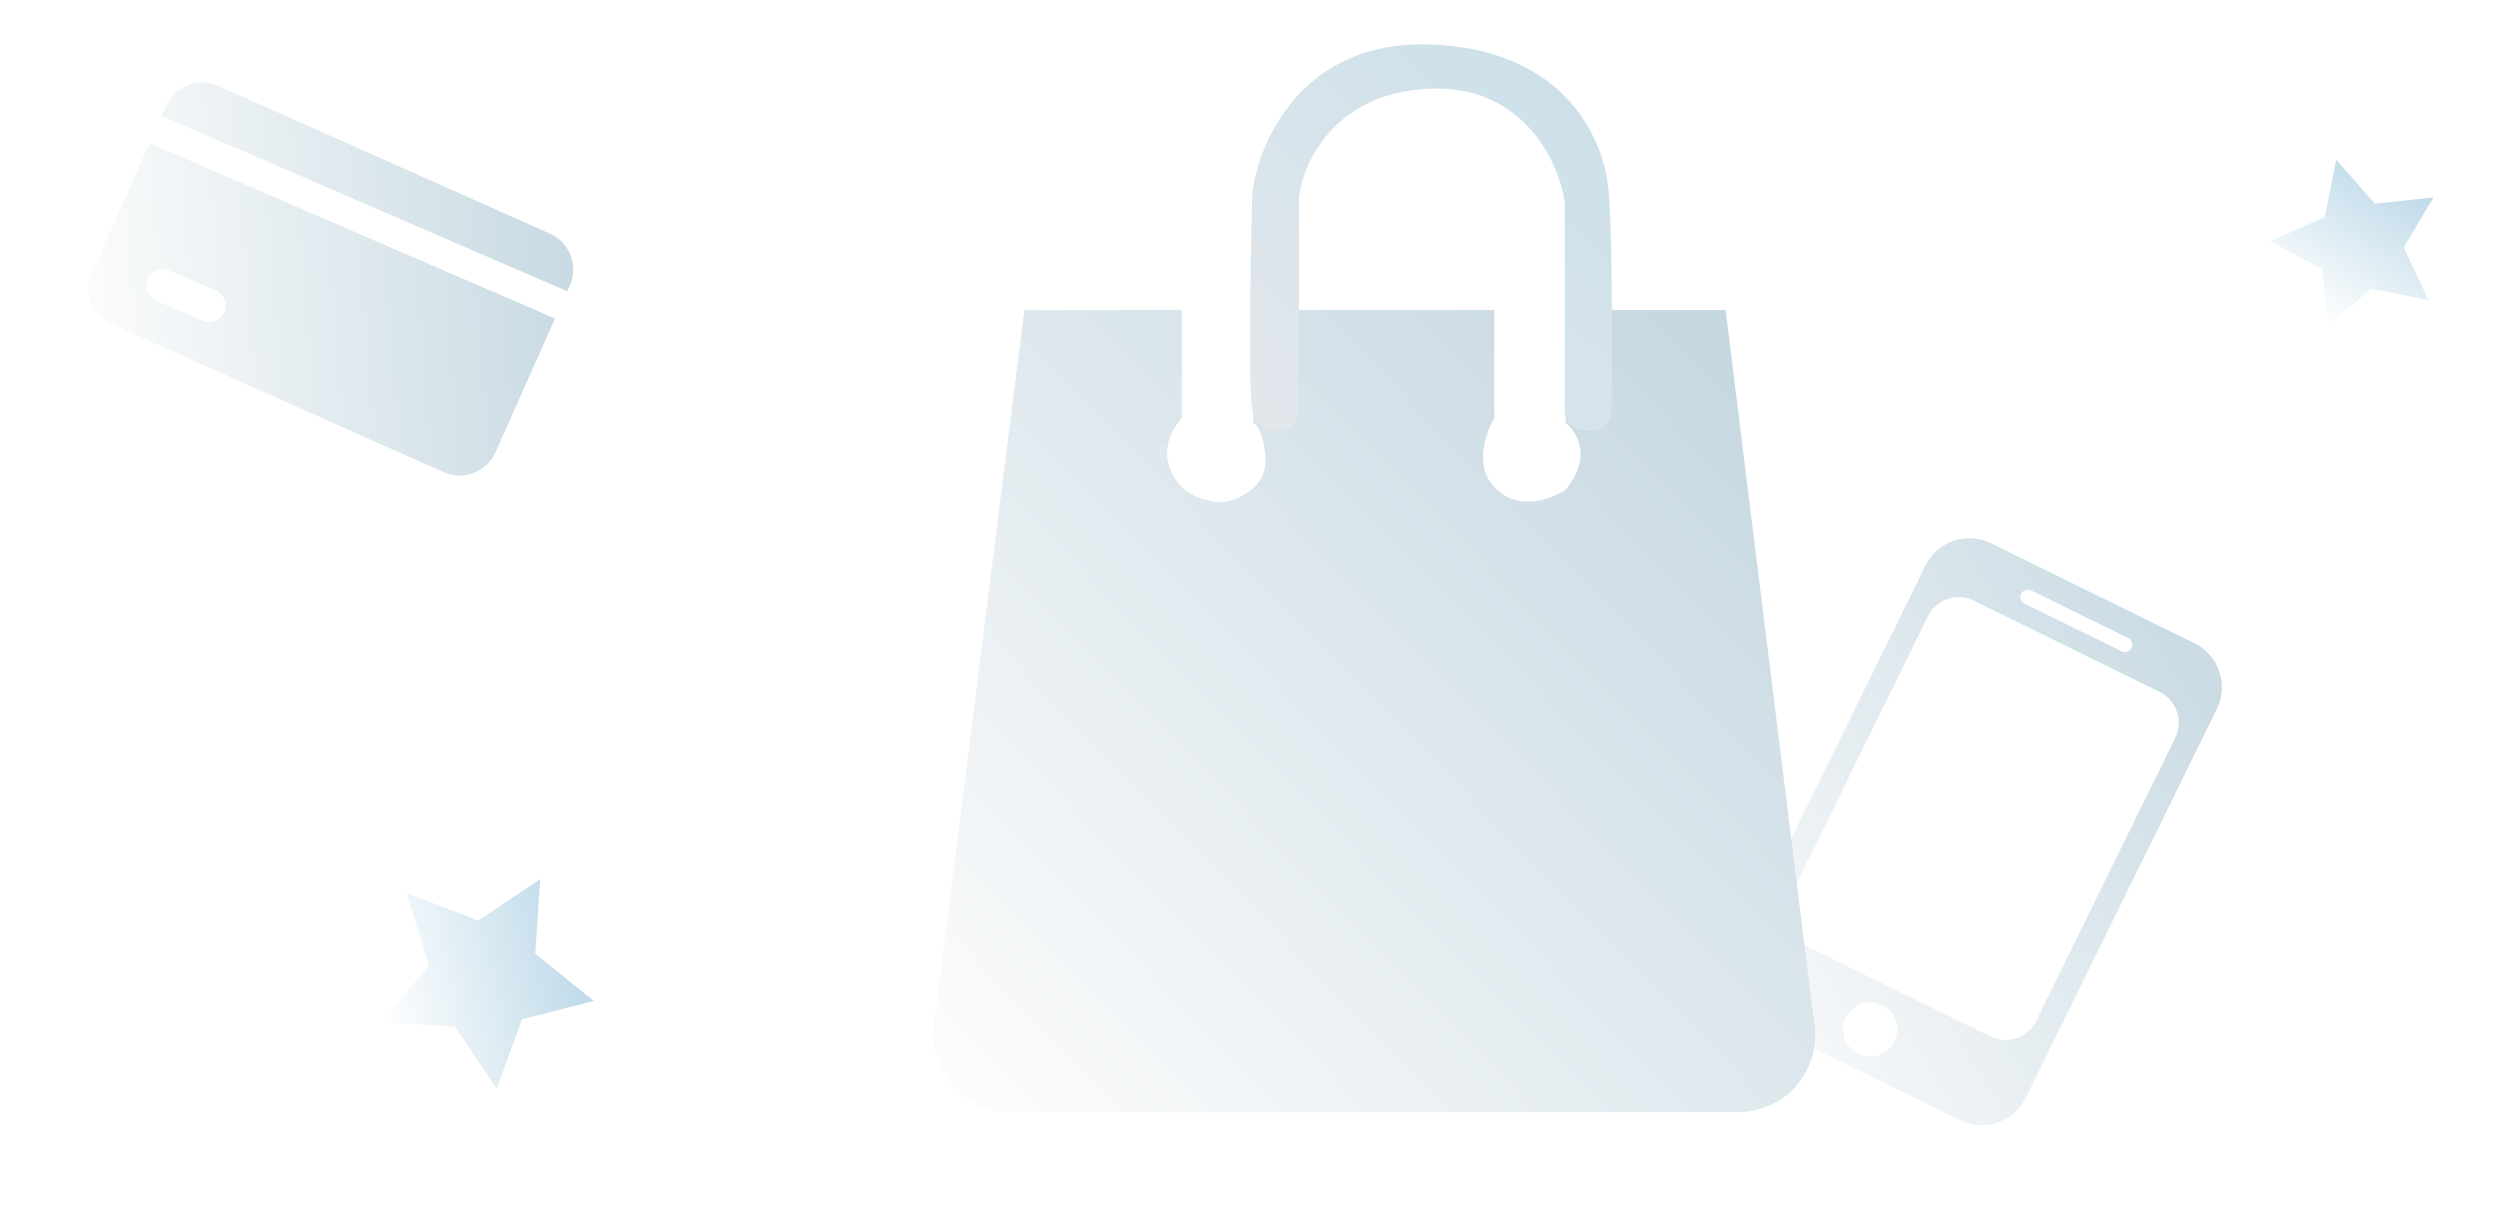 <svg xmlns="http://www.w3.org/2000/svg" fill="none" viewBox="0 0 508 247"><g filter="url(#filter0_dd_309_9)"><path fill="url(#paint0_linear_309_9)" fill-rule="evenodd" d="M38.779 15.489a8 8 0 0110.563-4.051l67.383 30.028a8 8 0 014.051 10.563l-.515 1.156-82.405-35.627.923-2.07zm-3.392 7.61L23.69 49.35a8 8 0 004.051 10.564L95.124 89.94a8 8 0 0010.563-4.051l12.105-27.164L35.387 23.1zm-.39 27.607a3.338 3.338 0 014.385-1.745l9.377 4.038a3.338 3.338 0 11-2.64 6.131l-9.378-4.038a3.338 3.338 0 01-1.745-4.386z" clip-rule="evenodd"/></g><g filter="url(#filter1_dd_309_9)"><path fill="url(#paint1_linear_309_9)" d="M95.164 187.198l-9.69 11.509 14.972.919 8.49 12.626 5.122-14.146 14.598-3.709-11.885-9.621.995-15.149-12.622 8.437-14.483-5.603 4.503 14.737z"/></g><g filter="url(#filter2_dd_309_9)"><path fill="url(#paint2_linear_309_9)" d="M479.919 45.708l1.009 11.756 8.813-7.793 11.71 2.294-5.004-10.686 6.039-10.153-11.927 1.256-7.85-8.953-2.321 11.678-11.139 4.925 10.67 5.676z"/></g><g filter="url(#filter3_dd_309_9)"><path fill="url(#paint3_linear_309_9)" fill-rule="evenodd" d="M412.601 100.41c-4.957-2.436-10.95-.392-13.385 4.565l-38.806 78.982c-2.436 4.957-.392 10.949 4.565 13.385l41.286 20.285c4.957 2.435 10.95.391 13.385-4.566l38.806-78.981c2.436-4.957.392-10.95-4.565-13.385l-41.286-20.285zm-3.497 11.652a7 7 0 00-9.369 3.196l-28.223 57.441a6.999 6.999 0 003.196 9.369l37.696 18.521a7 7 0 009.369-3.195l28.223-57.442a7 7 0 00-3.196-9.369l-37.696-18.521zm-16.147 89.557a5.5 5.5 0 11-9.873-4.851 5.5 5.5 0 019.873 4.851zm27.76-91.65a1.499 1.499 0 10-1.322 2.692l19.745 9.702a1.501 1.501 0 001.323-2.693l-19.746-9.701z" clip-rule="evenodd"/></g><g filter="url(#filter4_dd_309_9)"><path fill="url(#paint4_linear_309_9)" d="M222.644 49l-18.5 146.5c-.333.667-.3 3.4 2.5 9s9.167 7.333 12 7.5h148.5c2.5.167 8.5-.7 12.5-5.5s4-10.333 3.5-12.5l-18-145h-32.5v23c.833.5 2.6 2.3 3 5.5.4 3.2-1.833 6.667-3 8-2.667 1.833-9.2 4.4-14 0-4.8-4.4-2.333-11.5-.5-14.5V49h-49v23c.667.167 2.1 1.8 2.5 7 .5 6.5-7 9.5-10 9s-7.5-1.5-9.5-7c-1.6-4.4 1-8.5 2.5-10V49h-32z"/></g><g filter="url(#filter5_dd_309_9)"><path fill="url(#paint5_linear_309_9)" d="M257.442 79.022c.8 4 3.333 4.667 4.5 4.5 4.4 0 5.167-3 5-4.5v-43c.833-7 7.3-21.2 26.5-22 19.2-.8 26.333 15 27.5 23v42.5c0 1.334 1 4 5 4s4.667-2.666 4.5-4c0 0 .442-30.977-.5-44-.942-13.022-10.5-29.7-36.5-30.5-26-.8-34.833 20-36 30.5-.333 12.834-.8 39.5 0 43.5z"/></g><defs><linearGradient id="paint0_linear_309_9" x1="122.769" x2="25.504" y1="47.022" y2="54.732" gradientUnits="userSpaceOnUse"><stop stop-color="#C7D9E2"/><stop offset="1" stop-color="#FAFBFB"/></linearGradient><linearGradient id="paint1_linear_309_9" x1="126.125" x2="84.433" y1="185.435" y2="194.916" gradientUnits="userSpaceOnUse"><stop stop-color="#BFDAE9"/><stop offset="1" stop-color="#fff"/></linearGradient><linearGradient id="paint2_linear_309_9" x1="496.112" x2="478.248" y1="27.559" y2="55.939" gradientUnits="userSpaceOnUse"><stop stop-color="#BFDAE9"/><stop offset="1" stop-color="#fff"/></linearGradient><linearGradient id="paint3_linear_309_9" x1="354.457" x2="466.003" y1="196.073" y2="126.648" gradientUnits="userSpaceOnUse"><stop stop-color="#FBFBFC"/><stop offset="1" stop-color="#C7D9E2"/></linearGradient><linearGradient id="paint4_linear_309_9" x1="364.5" x2="207.5" y1="53" y2="205.5" gradientUnits="userSpaceOnUse"><stop stop-color="#C5D7E1"/><stop offset="1" stop-color="#FCFCFC"/></linearGradient><linearGradient id="paint5_linear_309_9" x1="320" x2="253.5" y1="10.5" y2="77.5" gradientUnits="userSpaceOnUse"><stop stop-color="#CCE0EA"/><stop offset="1" stop-color="#E3E7EC"/></linearGradient><filter id="filter0_dd_309_9" width="130.476" height="111.892" x=".995" y=".743" color-interpolation-filters="sRGB" filterUnits="userSpaceOnUse"><feFlood flood-opacity="0" result="BackgroundImageFix"/><feColorMatrix in="SourceAlpha" result="hardAlpha" values="0 0 0 0 0 0 0 0 0 0 0 0 0 0 0 0 0 0 127 0"/><feOffset dx="1"/><feComposite in2="hardAlpha" operator="out"/><feColorMatrix values="0 0 0 0 1 0 0 0 0 1 0 0 0 0 1 0 0 0 1 0"/><feBlend in2="BackgroundImageFix" result="effect1_dropShadow_309_9"/><feColorMatrix in="SourceAlpha" result="hardAlpha" values="0 0 0 0 0 0 0 0 0 0 0 0 0 0 0 0 0 0 127 0"/><feOffset dx="-6" dy="6"/><feGaussianBlur stdDeviation="8"/><feComposite in2="hardAlpha" operator="out"/><feColorMatrix values="0 0 0 0 0.13 0 0 0 0 0.221 0 0 0 0 0.396 0 0 0 0.15 0"/><feBlend in2="effect1_dropShadow_309_9" result="effect2_dropShadow_309_9"/><feBlend in="SourceGraphic" in2="effect2_dropShadow_309_9" result="shape"/></filter><filter id="filter1_dd_309_9" width="61.182" height="59.625" x="68.474" y="169.627" color-interpolation-filters="sRGB" filterUnits="userSpaceOnUse"><feFlood flood-opacity="0" result="BackgroundImageFix"/><feColorMatrix in="SourceAlpha" result="hardAlpha" values="0 0 0 0 0 0 0 0 0 0 0 0 0 0 0 0 0 0 127 0"/><feOffset dx="1"/><feComposite in2="hardAlpha" operator="out"/><feColorMatrix values="0 0 0 0 1 0 0 0 0 1 0 0 0 0 1 0 0 0 1 0"/><feBlend in2="BackgroundImageFix" result="effect1_dropShadow_309_9"/><feColorMatrix in="SourceAlpha" result="hardAlpha" values="0 0 0 0 0 0 0 0 0 0 0 0 0 0 0 0 0 0 127 0"/><feOffset dx="-9" dy="9"/><feGaussianBlur stdDeviation="4"/><feComposite in2="hardAlpha" operator="out"/><feColorMatrix values="0 0 0 0 0.243 0 0 0 0 0.374 0 0 0 0 0.571 0 0 0 0.2 0"/><feBlend in2="effect1_dropShadow_309_9" result="effect2_dropShadow_309_9"/><feBlend in="SourceGraphic" in2="effect2_dropShadow_309_9" result="shape"/></filter><filter id="filter2_dd_309_9" width="51.237" height="51.035" x="452.249" y="23.429" color-interpolation-filters="sRGB" filterUnits="userSpaceOnUse"><feFlood flood-opacity="0" result="BackgroundImageFix"/><feColorMatrix in="SourceAlpha" result="hardAlpha" values="0 0 0 0 0 0 0 0 0 0 0 0 0 0 0 0 0 0 127 0"/><feOffset dx="1"/><feComposite in2="hardAlpha" operator="out"/><feColorMatrix values="0 0 0 0 1 0 0 0 0 1 0 0 0 0 1 0 0 0 1 0"/><feBlend in2="BackgroundImageFix" result="effect1_dropShadow_309_9"/><feColorMatrix in="SourceAlpha" result="hardAlpha" values="0 0 0 0 0 0 0 0 0 0 0 0 0 0 0 0 0 0 127 0"/><feOffset dx="-9" dy="9"/><feGaussianBlur stdDeviation="4"/><feComposite in2="hardAlpha" operator="out"/><feColorMatrix values="0 0 0 0 0.243 0 0 0 0 0.374 0 0 0 0 0.571 0 0 0 0.2 0"/><feBlend in2="effect1_dropShadow_309_9" result="effect2_dropShadow_309_9"/><feBlend in="SourceGraphic" in2="effect2_dropShadow_309_9" result="shape"/></filter><filter id="filter3_dd_309_9" width="128.096" height="147.271" x="335.383" y="95.383" color-interpolation-filters="sRGB" filterUnits="userSpaceOnUse"><feFlood flood-opacity="0" result="BackgroundImageFix"/><feColorMatrix in="SourceAlpha" result="hardAlpha" values="0 0 0 0 0 0 0 0 0 0 0 0 0 0 0 0 0 0 127 0"/><feOffset dx="2"/><feComposite in2="hardAlpha" operator="out"/><feColorMatrix values="0 0 0 0 1 0 0 0 0 1 0 0 0 0 1 0 0 0 1 0"/><feBlend in2="BackgroundImageFix" result="effect1_dropShadow_309_9"/><feColorMatrix in="SourceAlpha" result="hardAlpha" values="0 0 0 0 0 0 0 0 0 0 0 0 0 0 0 0 0 0 127 0"/><feOffset dx="-10" dy="10"/><feGaussianBlur stdDeviation="7"/><feComposite in2="hardAlpha" operator="out"/><feColorMatrix values="0 0 0 0 0.175 0 0 0 0 0.293 0 0 0 0 0.471 0 0 0 0.2 0"/><feBlend in2="effect1_dropShadow_309_9" result="effect2_dropShadow_309_9"/><feBlend in="SourceGraphic" in2="effect2_dropShadow_309_9" result="shape"/></filter><filter id="filter4_dd_309_9" width="219.371" height="203.019" x="168" y="43" color-interpolation-filters="sRGB" filterUnits="userSpaceOnUse"><feFlood flood-opacity="0" result="BackgroundImageFix"/><feColorMatrix in="SourceAlpha" result="hardAlpha" values="0 0 0 0 0 0 0 0 0 0 0 0 0 0 0 0 0 0 127 0"/><feOffset dx="1.5"/><feComposite in2="hardAlpha" operator="out"/><feColorMatrix values="0 0 0 0 1 0 0 0 0 1 0 0 0 0 1 0 0 0 1 0"/><feBlend in2="BackgroundImageFix" result="effect1_dropShadow_309_9"/><feColorMatrix in="SourceAlpha" result="hardAlpha" values="0 0 0 0 0 0 0 0 0 0 0 0 0 0 0 0 0 0 127 0"/><feOffset dx="-16" dy="14"/><feGaussianBlur stdDeviation="10"/><feComposite in2="hardAlpha" operator="out"/><feColorMatrix values="0 0 0 0 0.141 0 0 0 0 0.303 0 0 0 0 0.546 0 0 0 0.2 0"/><feBlend in2="effect1_dropShadow_309_9" result="effect2_dropShadow_309_9"/><feBlend in="SourceGraphic" in2="effect2_dropShadow_309_9" result="shape"/></filter><filter id="filter5_dd_309_9" width="89.545" height="94.545" x="245" y="1" color-interpolation-filters="sRGB" filterUnits="userSpaceOnUse"><feFlood flood-opacity="0" result="BackgroundImageFix"/><feColorMatrix in="SourceAlpha" result="hardAlpha" values="0 0 0 0 0 0 0 0 0 0 0 0 0 0 0 0 0 0 127 0"/><feOffset dx="1"/><feComposite in2="hardAlpha" operator="out"/><feColorMatrix values="0 0 0 0 1 0 0 0 0 1 0 0 0 0 1 0 0 0 1 0"/><feBlend in2="BackgroundImageFix" result="effect1_dropShadow_309_9"/><feColorMatrix in="SourceAlpha" result="hardAlpha" values="0 0 0 0 0 0 0 0 0 0 0 0 0 0 0 0 0 0 127 0"/><feOffset dx="-4" dy="4"/><feGaussianBlur stdDeviation="4"/><feComposite in2="hardAlpha" operator="out"/><feColorMatrix values="0 0 0 0 0.181 0 0 0 0 0.309 0 0 0 0 0.5 0 0 0 0.2 0"/><feBlend in2="effect1_dropShadow_309_9" result="effect2_dropShadow_309_9"/><feBlend in="SourceGraphic" in2="effect2_dropShadow_309_9" result="shape"/></filter></defs></svg>